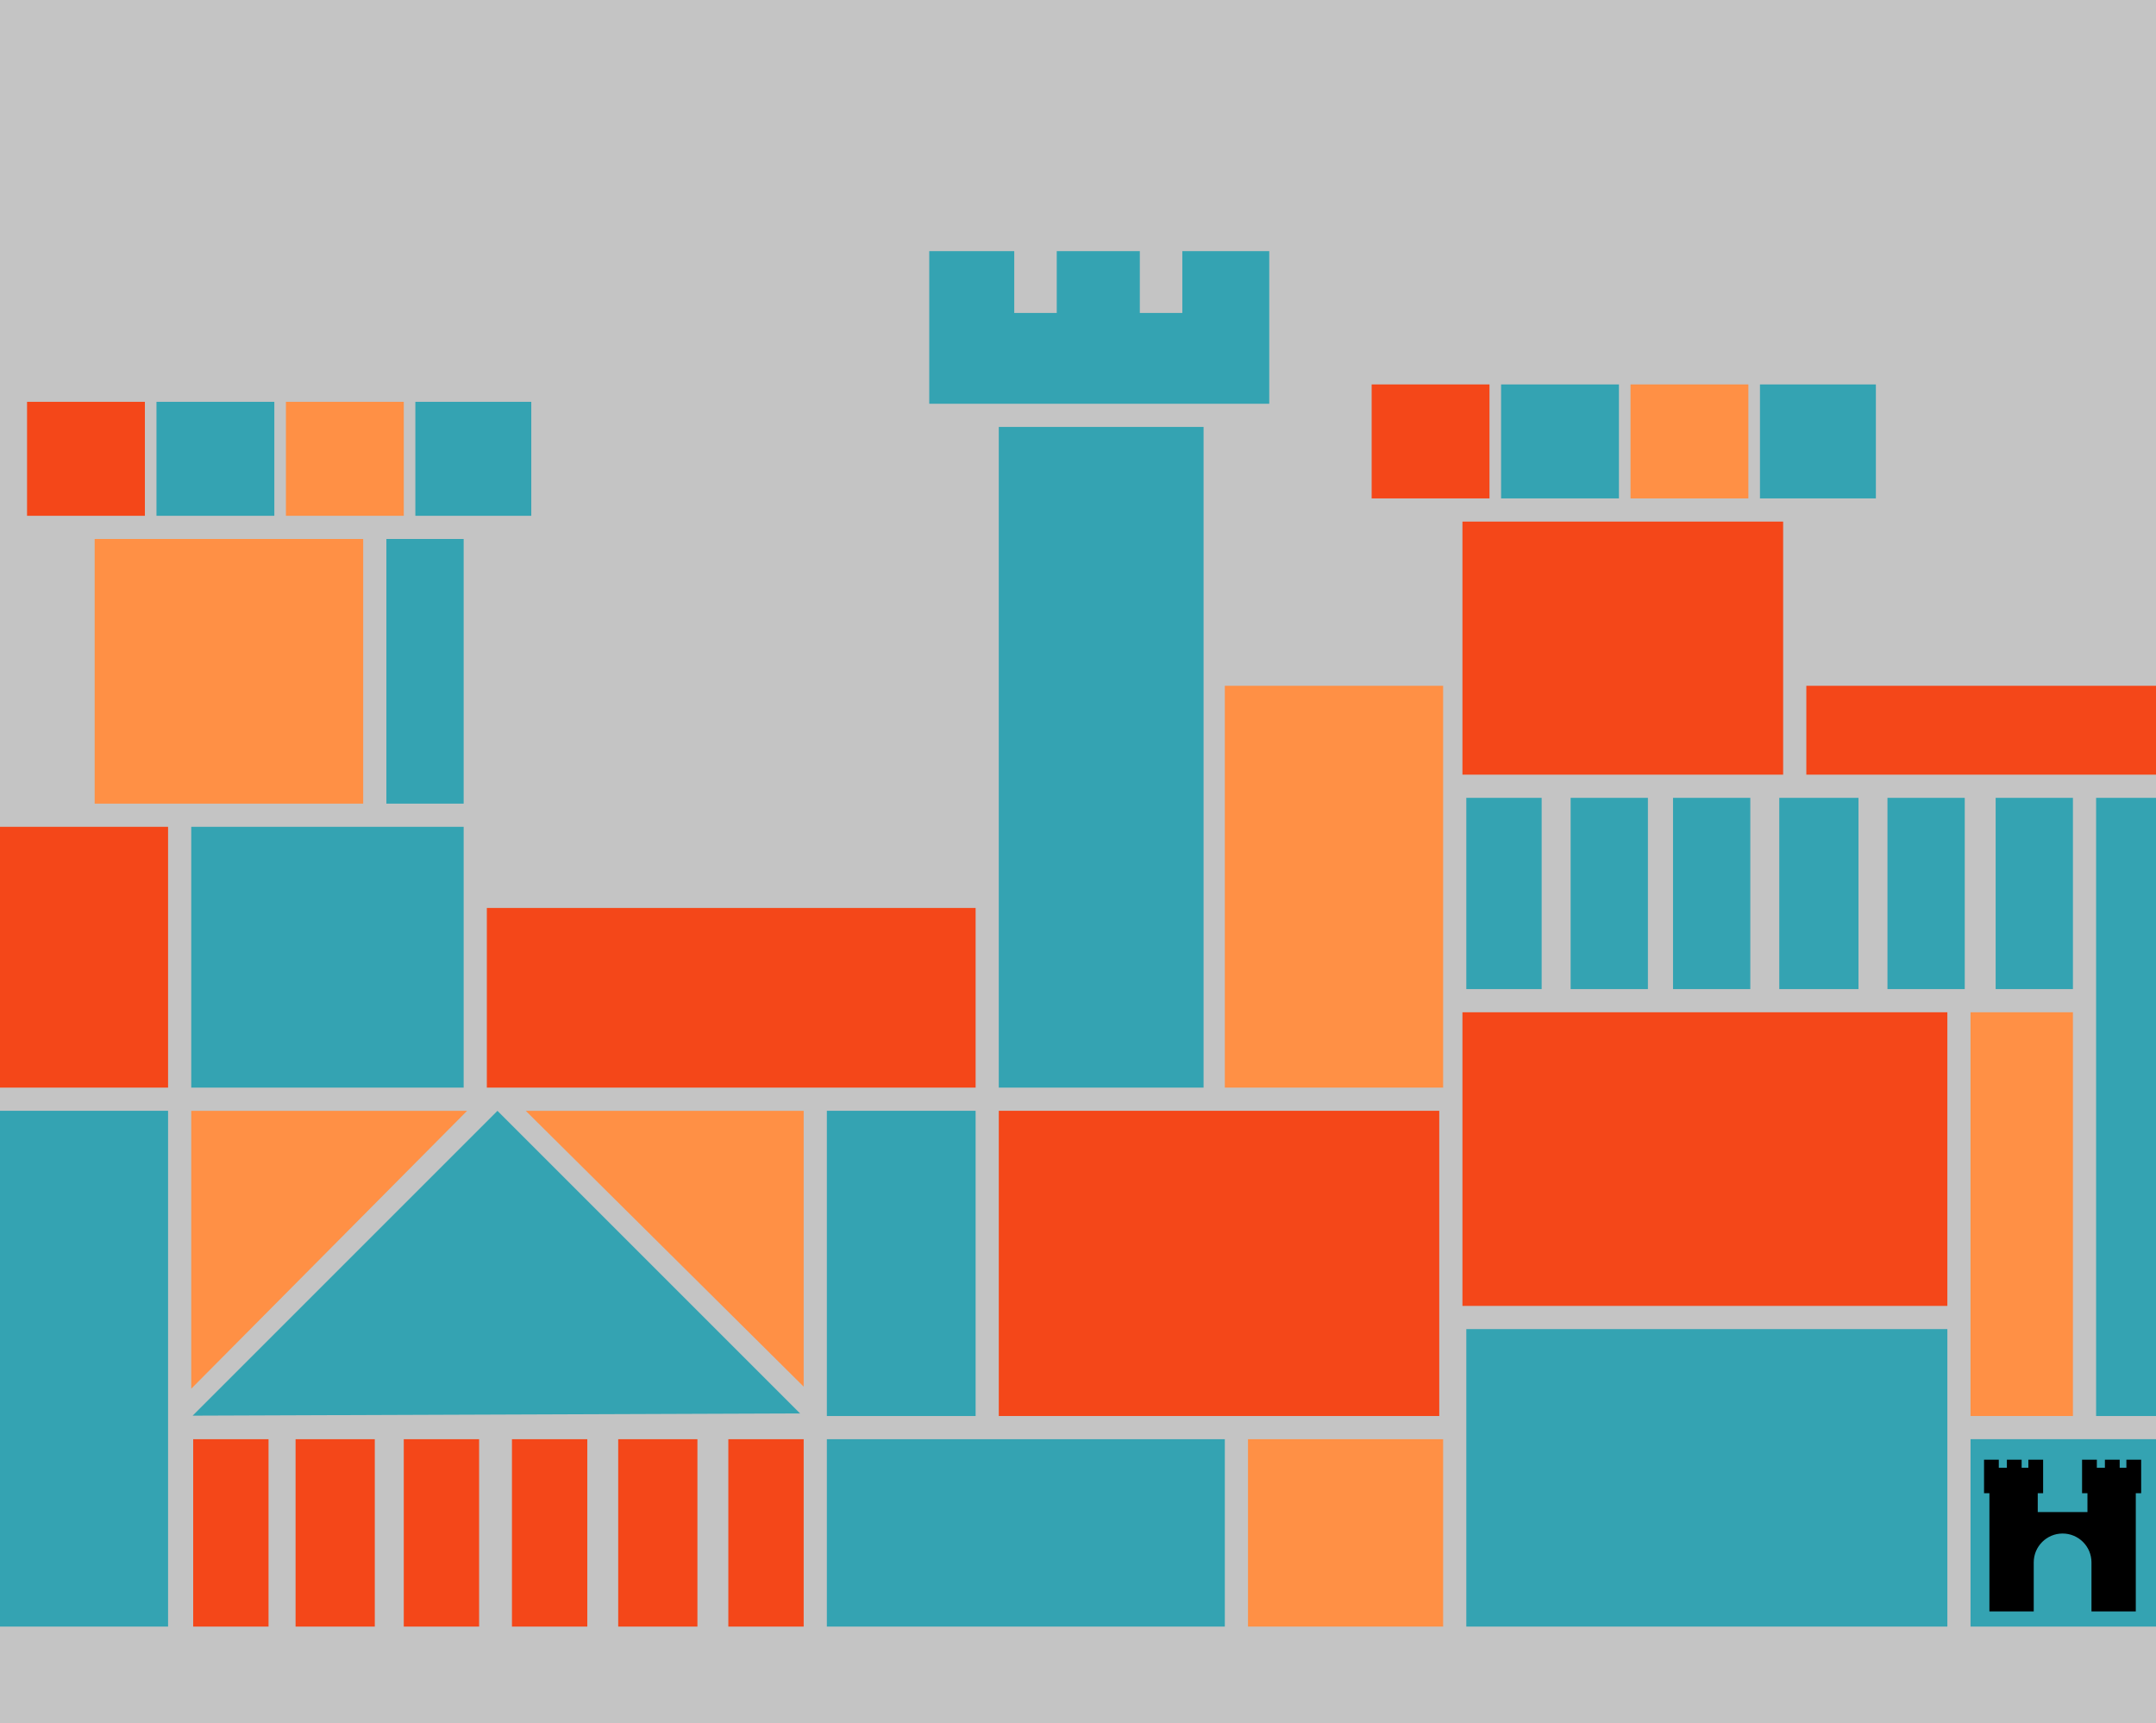 <svg width="1116" height="892" viewBox="0 0 1116 892" fill="none" xmlns="http://www.w3.org/2000/svg">
<rect width="1116" height="892" fill="#C4C4C4"/>
<rect x="517" y="221" width="106" height="342" fill="#34A3B2"/>
<rect x="634" y="355" width="113" height="208" fill="#FF9045"/>
<rect x="99" y="428" width="141" height="135" fill="#34A3B2"/>
<rect x="14" y="208" width="61" height="59" fill="#F44719"/>
<rect x="710" y="199" width="61" height="59" fill="#F44719"/>
<rect x="81" y="208" width="61" height="59" fill="#34A3B2"/>
<rect x="777" y="199" width="61" height="59" fill="#34A3B2"/>
<rect x="148" y="208" width="61" height="59" fill="#FF9045"/>
<rect x="844" y="199" width="61" height="59" fill="#FF9045"/>
<rect x="215" y="208" width="60" height="59" fill="#34A3B2"/>
<rect x="911" y="199" width="60" height="59" fill="#34A3B2"/>
<rect x="49" y="279" width="139" height="137" fill="#FF9045"/>
<rect x="200" y="279" width="40" height="137" fill="#34A3B2"/>
<rect x="100" y="745" width="39" height="97" fill="#F44719"/>
<rect x="759" y="413" width="39" height="99" fill="#34A3B2"/>
<rect x="153" y="745" width="41" height="97" fill="#F44719"/>
<rect x="813" y="413" width="40" height="99" fill="#34A3B2"/>
<rect x="209" y="745" width="39" height="97" fill="#F44719"/>
<rect x="866" y="413" width="40" height="99" fill="#34A3B2"/>
<rect y="428" width="87" height="135" fill="#F44719"/>
<rect x="265" y="745" width="39" height="97" fill="#F44719"/>
<rect x="921" y="413" width="41" height="99" fill="#34A3B2"/>
<rect x="320" y="745" width="41" height="97" fill="#F44719"/>
<rect x="977" y="413" width="40" height="99" fill="#34A3B2"/>
<rect x="377" y="745" width="39" height="97" fill="#F44719"/>
<rect x="1033" y="413" width="40" height="99" fill="#34A3B2"/>
<rect x="252" y="470" width="253" height="93" fill="#F44719"/>
<rect x="935" y="355" width="181" height="46" fill="#F44719"/>
<rect x="757" y="270" width="166" height="131" fill="#F44719"/>
<rect x="428" y="575" width="77" height="158" fill="#34A3B2"/>
<rect x="1085" y="413" width="31" height="320" fill="#34A3B2"/>
<rect x="428" y="745" width="206" height="97" fill="#34A3B2"/>
<rect x="646" y="745" width="101" height="97" fill="#FF9045"/>
<rect x="517" y="575" width="228" height="158" fill="#F44719"/>
<rect x="757" y="524" width="251" height="152" fill="#F44719"/>
<rect x="759" y="688" width="249" height="154" fill="#34A3B2"/>
<rect y="575" width="87" height="267" fill="#34A3B2"/>
<rect x="1020" y="524" width="53" height="209" fill="#FF9045"/>
<path fill-rule="evenodd" clip-rule="evenodd" d="M525 130H481V209H657V130H612V162H590V130H547V162H525V130Z" fill="#34A3B2"/>
<rect x="1020" y="744.989" width="96" height="97.01" fill="#34A3B2"/>
<path fill-rule="evenodd" clip-rule="evenodd" d="M1046.45 755.594H1038.81V759.765H1034.63V755.595H1026.99V763.241H1026.99V772.972H1029.77V782.705V792.437V834.146H1105.54V794.523H1105.54V772.972H1108.32V763.24H1108.32V755.594H1100.67V759.765H1097.2V755.594H1089.55V759.765H1085.38V755.594H1077.73V759.765V763.24V772.972H1080.52V782.705H1054.79V772.972H1057.57V759.765H1057.57V755.594H1049.93V759.765H1046.45V755.594ZM1082.59 809.119C1082.6 809.004 1082.6 808.887 1082.6 808.771C1082.6 800.517 1075.91 793.825 1067.65 793.825C1059.4 793.825 1052.71 800.517 1052.71 808.771C1052.71 808.887 1052.71 809.004 1052.71 809.119H1052.71V834.145H1082.6V809.119H1082.59Z" fill="black"/>
<path fill-rule="evenodd" clip-rule="evenodd" d="M272.166 575.024L416 717.798L416 717.798L416 717.798L416 717.798L416 575.024L272.166 575.024Z" fill="#FF9045"/>
<path fill-rule="evenodd" clip-rule="evenodd" d="M414.123 731.651L99.706 732.814L257.496 575.024L414.123 731.651Z" fill="#34A3B2"/>
<path fill-rule="evenodd" clip-rule="evenodd" d="M99 718.858L241.773 575.024L241.773 575.025L241.773 575.024L99 575.024L99 718.858Z" fill="#FF9045"/>
</svg>
